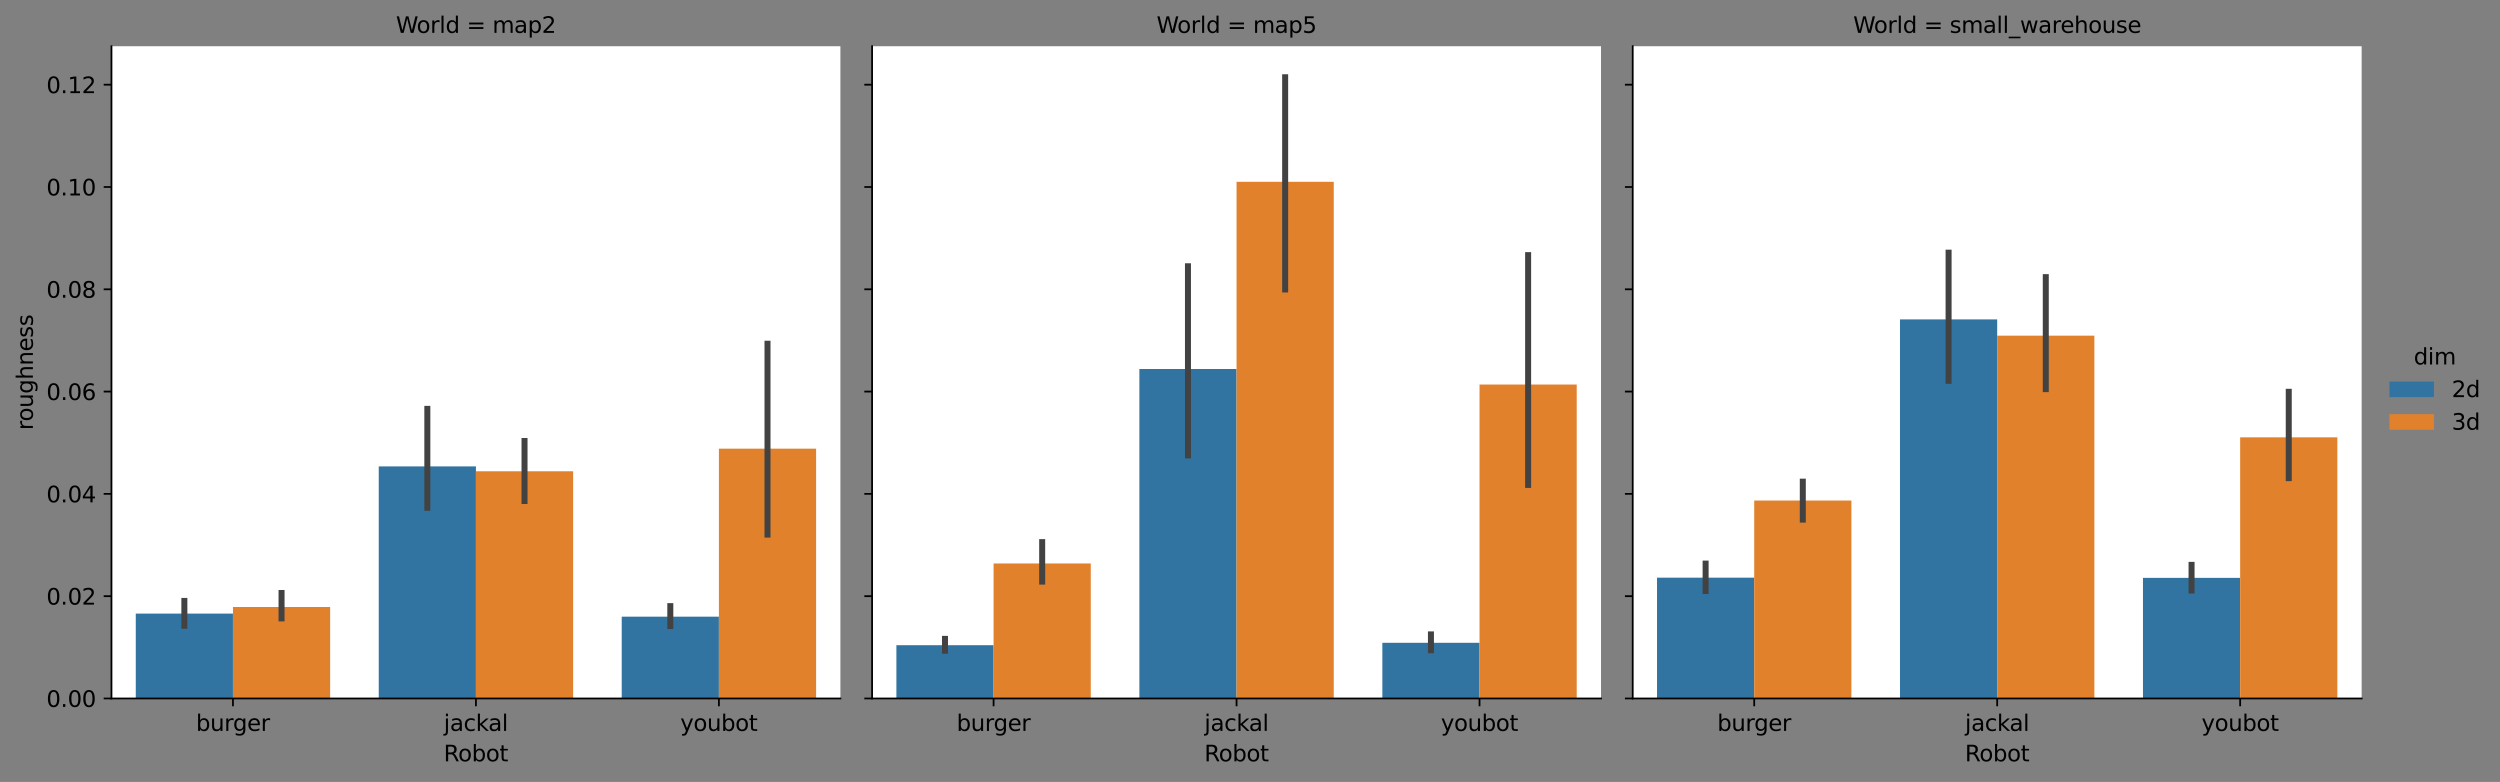 <?xml version="1.0" encoding="utf-8" standalone="no"?>
<!DOCTYPE svg PUBLIC "-//W3C//DTD SVG 1.1//EN"
  "http://www.w3.org/Graphics/SVG/1.1/DTD/svg11.dtd">
<svg xmlns:xlink="http://www.w3.org/1999/xlink" width="1124.604pt" height="351.755pt" viewBox="0 0 1124.604 351.755" xmlns="http://www.w3.org/2000/svg" version="1.1">
 <rect x="0" y="0" width="1124.604" height="351.755" fill="#808080" stroke="none"/>
 <defs>
  <style type="text/css">*{stroke-linejoin: round; stroke-linecap: butt}</style>
 </defs>
 <g id="figure_1">
  <g id="patch_1">
   <path d="M 0 351.755 
L 1124.604 351.755 
L 1124.604 0 
L 0 0 
L 0 351.755 
z
" style="fill: none"/>
  </g>
  <g id="axes_1">
   <g id="patch_2">
    <path d="M 50.144 314.198 
L 378.045 314.198 
L 378.045 20.798 
L 50.144 20.798 
z
" style="fill: #ffffff"/>
   </g>
   <g id="patch_3">
    <path d="M 61.074 314.198 
L 104.794 314.198 
L 104.794 276.037 
L 61.074 276.037 
z
" clip-path="url(#p322e234bff)" style="fill: #3274a1"/>
   </g>
   <g id="patch_4">
    <path d="M 170.374 314.198 
L 214.095 314.198 
L 214.095 209.82 
L 170.374 209.82 
z
" clip-path="url(#p322e234bff)" style="fill: #3274a1"/>
   </g>
   <g id="patch_5">
    <path d="M 279.675 314.198 
L 323.395 314.198 
L 323.395 277.389 
L 279.675 277.389 
z
" clip-path="url(#p322e234bff)" style="fill: #3274a1"/>
   </g>
   <g id="patch_6">
    <path d="M 104.794 314.198 
L 148.514 314.198 
L 148.514 273.063 
L 104.794 273.063 
z
" clip-path="url(#p322e234bff)" style="fill: #e1812c"/>
   </g>
   <g id="patch_7">
    <path d="M 214.095 314.198 
L 257.815 314.198 
L 257.815 211.993 
L 214.095 211.993 
z
" clip-path="url(#p322e234bff)" style="fill: #e1812c"/>
   </g>
   <g id="patch_8">
    <path d="M 323.395 314.198 
L 367.115 314.198 
L 367.115 201.832 
L 323.395 201.832 
z
" clip-path="url(#p322e234bff)" style="fill: #e1812c"/>
   </g>
   <g id="matplotlib.axis_1">
    <g id="xtick_1">
     <g id="line2d_1">
      <defs>
       <path id="m112fae62cb" d="M 0 0 
L 0 3.5 
" style="stroke: #000000; stroke-width: 0.8"/>
      </defs>
      <g>
       <use xlink:href="#m112fae62cb" x="104.794" y="314.198" style="stroke: #000000; stroke-width: 0.8"/>
      </g>
     </g>
     <g id="text_1">
      <!-- burger -->
      <g transform="translate(88.177 328.797)scale(0.1 -0.1)">
       <defs>
        <path id="DejaVuSans-62" d="M 3116 1747 
Q 3116 2381 2855 2742 
Q 2594 3103 2138 3103 
Q 1681 3103 1420 2742 
Q 1159 2381 1159 1747 
Q 1159 1113 1420 752 
Q 1681 391 2138 391 
Q 2594 391 2855 752 
Q 3116 1113 3116 1747 
z
M 1159 2969 
Q 1341 3281 1617 3432 
Q 1894 3584 2278 3584 
Q 2916 3584 3314 3078 
Q 3713 2572 3713 1747 
Q 3713 922 3314 415 
Q 2916 -91 2278 -91 
Q 1894 -91 1617 61 
Q 1341 213 1159 525 
L 1159 0 
L 581 0 
L 581 4863 
L 1159 4863 
L 1159 2969 
z
" transform="scale(0.016)"/>
        <path id="DejaVuSans-75" d="M 544 1381 
L 544 3500 
L 1119 3500 
L 1119 1403 
Q 1119 906 1312 657 
Q 1506 409 1894 409 
Q 2359 409 2629 706 
Q 2900 1003 2900 1516 
L 2900 3500 
L 3475 3500 
L 3475 0 
L 2900 0 
L 2900 538 
Q 2691 219 2414 64 
Q 2138 -91 1772 -91 
Q 1169 -91 856 284 
Q 544 659 544 1381 
z
M 1991 3584 
L 1991 3584 
z
" transform="scale(0.016)"/>
        <path id="DejaVuSans-72" d="M 2631 2963 
Q 2534 3019 2420 3045 
Q 2306 3072 2169 3072 
Q 1681 3072 1420 2755 
Q 1159 2438 1159 1844 
L 1159 0 
L 581 0 
L 581 3500 
L 1159 3500 
L 1159 2956 
Q 1341 3275 1631 3429 
Q 1922 3584 2338 3584 
Q 2397 3584 2469 3576 
Q 2541 3569 2628 3553 
L 2631 2963 
z
" transform="scale(0.016)"/>
        <path id="DejaVuSans-67" d="M 2906 1791 
Q 2906 2416 2648 2759 
Q 2391 3103 1925 3103 
Q 1463 3103 1205 2759 
Q 947 2416 947 1791 
Q 947 1169 1205 825 
Q 1463 481 1925 481 
Q 2391 481 2648 825 
Q 2906 1169 2906 1791 
z
M 3481 434 
Q 3481 -459 3084 -895 
Q 2688 -1331 1869 -1331 
Q 1566 -1331 1297 -1286 
Q 1028 -1241 775 -1147 
L 775 -588 
Q 1028 -725 1275 -790 
Q 1522 -856 1778 -856 
Q 2344 -856 2625 -561 
Q 2906 -266 2906 331 
L 2906 616 
Q 2728 306 2450 153 
Q 2172 0 1784 0 
Q 1141 0 747 490 
Q 353 981 353 1791 
Q 353 2603 747 3093 
Q 1141 3584 1784 3584 
Q 2172 3584 2450 3431 
Q 2728 3278 2906 2969 
L 2906 3500 
L 3481 3500 
L 3481 434 
z
" transform="scale(0.016)"/>
        <path id="DejaVuSans-65" d="M 3597 1894 
L 3597 1613 
L 953 1613 
Q 991 1019 1311 708 
Q 1631 397 2203 397 
Q 2534 397 2845 478 
Q 3156 559 3463 722 
L 3463 178 
Q 3153 47 2828 -22 
Q 2503 -91 2169 -91 
Q 1331 -91 842 396 
Q 353 884 353 1716 
Q 353 2575 817 3079 
Q 1281 3584 2069 3584 
Q 2775 3584 3186 3129 
Q 3597 2675 3597 1894 
z
M 3022 2063 
Q 3016 2534 2758 2815 
Q 2500 3097 2075 3097 
Q 1594 3097 1305 2825 
Q 1016 2553 972 2059 
L 3022 2063 
z
" transform="scale(0.016)"/>
       </defs>
       <use xlink:href="#DejaVuSans-62"/>
       <use xlink:href="#DejaVuSans-75" x="63.477"/>
       <use xlink:href="#DejaVuSans-72" x="126.855"/>
       <use xlink:href="#DejaVuSans-67" x="166.219"/>
       <use xlink:href="#DejaVuSans-65" x="229.695"/>
       <use xlink:href="#DejaVuSans-72" x="291.219"/>
      </g>
     </g>
    </g>
    <g id="xtick_2">
     <g id="line2d_2">
      <g>
       <use xlink:href="#m112fae62cb" x="214.095" y="314.198" style="stroke: #000000; stroke-width: 0.8"/>
      </g>
     </g>
     <g id="text_2">
      <!-- jackal -->
      <g transform="translate(199.631 328.797)scale(0.1 -0.1)">
       <defs>
        <path id="DejaVuSans-6a" d="M 603 3500 
L 1178 3500 
L 1178 -63 
Q 1178 -731 923 -1031 
Q 669 -1331 103 -1331 
L -116 -1331 
L -116 -844 
L 38 -844 
Q 366 -844 484 -692 
Q 603 -541 603 -63 
L 603 3500 
z
M 603 4863 
L 1178 4863 
L 1178 4134 
L 603 4134 
L 603 4863 
z
" transform="scale(0.016)"/>
        <path id="DejaVuSans-61" d="M 2194 1759 
Q 1497 1759 1228 1600 
Q 959 1441 959 1056 
Q 959 750 1161 570 
Q 1363 391 1709 391 
Q 2188 391 2477 730 
Q 2766 1069 2766 1631 
L 2766 1759 
L 2194 1759 
z
M 3341 1997 
L 3341 0 
L 2766 0 
L 2766 531 
Q 2569 213 2275 61 
Q 1981 -91 1556 -91 
Q 1019 -91 701 211 
Q 384 513 384 1019 
Q 384 1609 779 1909 
Q 1175 2209 1959 2209 
L 2766 2209 
L 2766 2266 
Q 2766 2663 2505 2880 
Q 2244 3097 1772 3097 
Q 1472 3097 1187 3025 
Q 903 2953 641 2809 
L 641 3341 
Q 956 3463 1253 3523 
Q 1550 3584 1831 3584 
Q 2591 3584 2966 3190 
Q 3341 2797 3341 1997 
z
" transform="scale(0.016)"/>
        <path id="DejaVuSans-63" d="M 3122 3366 
L 3122 2828 
Q 2878 2963 2633 3030 
Q 2388 3097 2138 3097 
Q 1578 3097 1268 2742 
Q 959 2388 959 1747 
Q 959 1106 1268 751 
Q 1578 397 2138 397 
Q 2388 397 2633 464 
Q 2878 531 3122 666 
L 3122 134 
Q 2881 22 2623 -34 
Q 2366 -91 2075 -91 
Q 1284 -91 818 406 
Q 353 903 353 1747 
Q 353 2603 823 3093 
Q 1294 3584 2113 3584 
Q 2378 3584 2631 3529 
Q 2884 3475 3122 3366 
z
" transform="scale(0.016)"/>
        <path id="DejaVuSans-6b" d="M 581 4863 
L 1159 4863 
L 1159 1991 
L 2875 3500 
L 3609 3500 
L 1753 1863 
L 3688 0 
L 2938 0 
L 1159 1709 
L 1159 0 
L 581 0 
L 581 4863 
z
" transform="scale(0.016)"/>
        <path id="DejaVuSans-6c" d="M 603 4863 
L 1178 4863 
L 1178 0 
L 603 0 
L 603 4863 
z
" transform="scale(0.016)"/>
       </defs>
       <use xlink:href="#DejaVuSans-6a"/>
       <use xlink:href="#DejaVuSans-61" x="27.783"/>
       <use xlink:href="#DejaVuSans-63" x="89.062"/>
       <use xlink:href="#DejaVuSans-6b" x="144.043"/>
       <use xlink:href="#DejaVuSans-61" x="200.203"/>
       <use xlink:href="#DejaVuSans-6c" x="261.482"/>
      </g>
     </g>
    </g>
    <g id="xtick_3">
     <g id="line2d_3">
      <g>
       <use xlink:href="#m112fae62cb" x="323.395" y="314.198" style="stroke: #000000; stroke-width: 0.8"/>
      </g>
     </g>
     <g id="text_3">
      <!-- youbot -->
      <g transform="translate(306.014 328.797)scale(0.1 -0.1)">
       <defs>
        <path id="DejaVuSans-79" d="M 2059 -325 
Q 1816 -950 1584 -1140 
Q 1353 -1331 966 -1331 
L 506 -1331 
L 506 -850 
L 844 -850 
Q 1081 -850 1212 -737 
Q 1344 -625 1503 -206 
L 1606 56 
L 191 3500 
L 800 3500 
L 1894 763 
L 2988 3500 
L 3597 3500 
L 2059 -325 
z
" transform="scale(0.016)"/>
        <path id="DejaVuSans-6f" d="M 1959 3097 
Q 1497 3097 1228 2736 
Q 959 2375 959 1747 
Q 959 1119 1226 758 
Q 1494 397 1959 397 
Q 2419 397 2687 759 
Q 2956 1122 2956 1747 
Q 2956 2369 2687 2733 
Q 2419 3097 1959 3097 
z
M 1959 3584 
Q 2709 3584 3137 3096 
Q 3566 2609 3566 1747 
Q 3566 888 3137 398 
Q 2709 -91 1959 -91 
Q 1206 -91 779 398 
Q 353 888 353 1747 
Q 353 2609 779 3096 
Q 1206 3584 1959 3584 
z
" transform="scale(0.016)"/>
        <path id="DejaVuSans-74" d="M 1172 4494 
L 1172 3500 
L 2356 3500 
L 2356 3053 
L 1172 3053 
L 1172 1153 
Q 1172 725 1289 603 
Q 1406 481 1766 481 
L 2356 481 
L 2356 0 
L 1766 0 
Q 1100 0 847 248 
Q 594 497 594 1153 
L 594 3053 
L 172 3053 
L 172 3500 
L 594 3500 
L 594 4494 
L 1172 4494 
z
" transform="scale(0.016)"/>
       </defs>
       <use xlink:href="#DejaVuSans-79"/>
       <use xlink:href="#DejaVuSans-6f" x="59.18"/>
       <use xlink:href="#DejaVuSans-75" x="120.361"/>
       <use xlink:href="#DejaVuSans-62" x="183.74"/>
       <use xlink:href="#DejaVuSans-6f" x="247.217"/>
       <use xlink:href="#DejaVuSans-74" x="308.398"/>
      </g>
     </g>
    </g>
    <g id="text_4">
     <!-- Robot -->
     <g transform="translate(199.592 342.475)scale(0.1 -0.1)">
      <defs>
       <path id="DejaVuSans-52" d="M 2841 2188 
Q 3044 2119 3236 1894 
Q 3428 1669 3622 1275 
L 4263 0 
L 3584 0 
L 2988 1197 
Q 2756 1666 2539 1819 
Q 2322 1972 1947 1972 
L 1259 1972 
L 1259 0 
L 628 0 
L 628 4666 
L 2053 4666 
Q 2853 4666 3247 4331 
Q 3641 3997 3641 3322 
Q 3641 2881 3436 2590 
Q 3231 2300 2841 2188 
z
M 1259 4147 
L 1259 2491 
L 2053 2491 
Q 2509 2491 2742 2702 
Q 2975 2913 2975 3322 
Q 2975 3731 2742 3939 
Q 2509 4147 2053 4147 
L 1259 4147 
z
" transform="scale(0.016)"/>
      </defs>
      <use xlink:href="#DejaVuSans-52"/>
      <use xlink:href="#DejaVuSans-6f" x="64.982"/>
      <use xlink:href="#DejaVuSans-62" x="126.164"/>
      <use xlink:href="#DejaVuSans-6f" x="189.641"/>
      <use xlink:href="#DejaVuSans-74" x="250.822"/>
     </g>
    </g>
   </g>
   <g id="matplotlib.axis_2">
    <g id="ytick_1">
     <g id="line2d_4">
      <defs>
       <path id="m7add3350c9" d="M 0 0 
L -3.5 0 
" style="stroke: #000000; stroke-width: 0.8"/>
      </defs>
      <g>
       <use xlink:href="#m7add3350c9" x="50.144" y="314.198" style="stroke: #000000; stroke-width: 0.8"/>
      </g>
     </g>
     <g id="text_5">
      <!-- 0.00 -->
      <g transform="translate(20.878 317.998)scale(0.1 -0.1)">
       <defs>
        <path id="DejaVuSans-30" d="M 2034 4250 
Q 1547 4250 1301 3770 
Q 1056 3291 1056 2328 
Q 1056 1369 1301 889 
Q 1547 409 2034 409 
Q 2525 409 2770 889 
Q 3016 1369 3016 2328 
Q 3016 3291 2770 3770 
Q 2525 4250 2034 4250 
z
M 2034 4750 
Q 2819 4750 3233 4129 
Q 3647 3509 3647 2328 
Q 3647 1150 3233 529 
Q 2819 -91 2034 -91 
Q 1250 -91 836 529 
Q 422 1150 422 2328 
Q 422 3509 836 4129 
Q 1250 4750 2034 4750 
z
" transform="scale(0.016)"/>
        <path id="DejaVuSans-2e" d="M 684 794 
L 1344 794 
L 1344 0 
L 684 0 
L 684 794 
z
" transform="scale(0.016)"/>
       </defs>
       <use xlink:href="#DejaVuSans-30"/>
       <use xlink:href="#DejaVuSans-2e" x="63.623"/>
       <use xlink:href="#DejaVuSans-30" x="95.41"/>
       <use xlink:href="#DejaVuSans-30" x="159.033"/>
      </g>
     </g>
    </g>
    <g id="ytick_2">
     <g id="line2d_5">
      <g>
       <use xlink:href="#m7add3350c9" x="50.144" y="268.182" style="stroke: #000000; stroke-width: 0.8"/>
      </g>
     </g>
     <g id="text_6">
      <!-- 0.02 -->
      <g transform="translate(20.878 271.982)scale(0.1 -0.1)">
       <defs>
        <path id="DejaVuSans-32" d="M 1228 531 
L 3431 531 
L 3431 0 
L 469 0 
L 469 531 
Q 828 903 1448 1529 
Q 2069 2156 2228 2338 
Q 2531 2678 2651 2914 
Q 2772 3150 2772 3378 
Q 2772 3750 2511 3984 
Q 2250 4219 1831 4219 
Q 1534 4219 1204 4116 
Q 875 4013 500 3803 
L 500 4441 
Q 881 4594 1212 4672 
Q 1544 4750 1819 4750 
Q 2544 4750 2975 4387 
Q 3406 4025 3406 3419 
Q 3406 3131 3298 2873 
Q 3191 2616 2906 2266 
Q 2828 2175 2409 1742 
Q 1991 1309 1228 531 
z
" transform="scale(0.016)"/>
       </defs>
       <use xlink:href="#DejaVuSans-30"/>
       <use xlink:href="#DejaVuSans-2e" x="63.623"/>
       <use xlink:href="#DejaVuSans-30" x="95.41"/>
       <use xlink:href="#DejaVuSans-32" x="159.033"/>
      </g>
     </g>
    </g>
    <g id="ytick_3">
     <g id="line2d_6">
      <g>
       <use xlink:href="#m7add3350c9" x="50.144" y="222.166" style="stroke: #000000; stroke-width: 0.8"/>
      </g>
     </g>
     <g id="text_7">
      <!-- 0.04 -->
      <g transform="translate(20.878 225.966)scale(0.1 -0.1)">
       <defs>
        <path id="DejaVuSans-34" d="M 2419 4116 
L 825 1625 
L 2419 1625 
L 2419 4116 
z
M 2253 4666 
L 3047 4666 
L 3047 1625 
L 3713 1625 
L 3713 1100 
L 3047 1100 
L 3047 0 
L 2419 0 
L 2419 1100 
L 313 1100 
L 313 1709 
L 2253 4666 
z
" transform="scale(0.016)"/>
       </defs>
       <use xlink:href="#DejaVuSans-30"/>
       <use xlink:href="#DejaVuSans-2e" x="63.623"/>
       <use xlink:href="#DejaVuSans-30" x="95.41"/>
       <use xlink:href="#DejaVuSans-34" x="159.033"/>
      </g>
     </g>
    </g>
    <g id="ytick_4">
     <g id="line2d_7">
      <g>
       <use xlink:href="#m7add3350c9" x="50.144" y="176.15" style="stroke: #000000; stroke-width: 0.8"/>
      </g>
     </g>
     <g id="text_8">
      <!-- 0.06 -->
      <g transform="translate(20.878 179.95)scale(0.1 -0.1)">
       <defs>
        <path id="DejaVuSans-36" d="M 2113 2584 
Q 1688 2584 1439 2293 
Q 1191 2003 1191 1497 
Q 1191 994 1439 701 
Q 1688 409 2113 409 
Q 2538 409 2786 701 
Q 3034 994 3034 1497 
Q 3034 2003 2786 2293 
Q 2538 2584 2113 2584 
z
M 3366 4563 
L 3366 3988 
Q 3128 4100 2886 4159 
Q 2644 4219 2406 4219 
Q 1781 4219 1451 3797 
Q 1122 3375 1075 2522 
Q 1259 2794 1537 2939 
Q 1816 3084 2150 3084 
Q 2853 3084 3261 2657 
Q 3669 2231 3669 1497 
Q 3669 778 3244 343 
Q 2819 -91 2113 -91 
Q 1303 -91 875 529 
Q 447 1150 447 2328 
Q 447 3434 972 4092 
Q 1497 4750 2381 4750 
Q 2619 4750 2861 4703 
Q 3103 4656 3366 4563 
z
" transform="scale(0.016)"/>
       </defs>
       <use xlink:href="#DejaVuSans-30"/>
       <use xlink:href="#DejaVuSans-2e" x="63.623"/>
       <use xlink:href="#DejaVuSans-30" x="95.41"/>
       <use xlink:href="#DejaVuSans-36" x="159.033"/>
      </g>
     </g>
    </g>
    <g id="ytick_5">
     <g id="line2d_8">
      <g>
       <use xlink:href="#m7add3350c9" x="50.144" y="130.134" style="stroke: #000000; stroke-width: 0.8"/>
      </g>
     </g>
     <g id="text_9">
      <!-- 0.08 -->
      <g transform="translate(20.878 133.934)scale(0.1 -0.1)">
       <defs>
        <path id="DejaVuSans-38" d="M 2034 2216 
Q 1584 2216 1326 1975 
Q 1069 1734 1069 1313 
Q 1069 891 1326 650 
Q 1584 409 2034 409 
Q 2484 409 2743 651 
Q 3003 894 3003 1313 
Q 3003 1734 2745 1975 
Q 2488 2216 2034 2216 
z
M 1403 2484 
Q 997 2584 770 2862 
Q 544 3141 544 3541 
Q 544 4100 942 4425 
Q 1341 4750 2034 4750 
Q 2731 4750 3128 4425 
Q 3525 4100 3525 3541 
Q 3525 3141 3298 2862 
Q 3072 2584 2669 2484 
Q 3125 2378 3379 2068 
Q 3634 1759 3634 1313 
Q 3634 634 3220 271 
Q 2806 -91 2034 -91 
Q 1263 -91 848 271 
Q 434 634 434 1313 
Q 434 1759 690 2068 
Q 947 2378 1403 2484 
z
M 1172 3481 
Q 1172 3119 1398 2916 
Q 1625 2713 2034 2713 
Q 2441 2713 2670 2916 
Q 2900 3119 2900 3481 
Q 2900 3844 2670 4047 
Q 2441 4250 2034 4250 
Q 1625 4250 1398 4047 
Q 1172 3844 1172 3481 
z
" transform="scale(0.016)"/>
       </defs>
       <use xlink:href="#DejaVuSans-30"/>
       <use xlink:href="#DejaVuSans-2e" x="63.623"/>
       <use xlink:href="#DejaVuSans-30" x="95.41"/>
       <use xlink:href="#DejaVuSans-38" x="159.033"/>
      </g>
     </g>
    </g>
    <g id="ytick_6">
     <g id="line2d_9">
      <g>
       <use xlink:href="#m7add3350c9" x="50.144" y="84.118" style="stroke: #000000; stroke-width: 0.8"/>
      </g>
     </g>
     <g id="text_10">
      <!-- 0.10 -->
      <g transform="translate(20.878 87.918)scale(0.1 -0.1)">
       <defs>
        <path id="DejaVuSans-31" d="M 794 531 
L 1825 531 
L 1825 4091 
L 703 3866 
L 703 4441 
L 1819 4666 
L 2450 4666 
L 2450 531 
L 3481 531 
L 3481 0 
L 794 0 
L 794 531 
z
" transform="scale(0.016)"/>
       </defs>
       <use xlink:href="#DejaVuSans-30"/>
       <use xlink:href="#DejaVuSans-2e" x="63.623"/>
       <use xlink:href="#DejaVuSans-31" x="95.41"/>
       <use xlink:href="#DejaVuSans-30" x="159.033"/>
      </g>
     </g>
    </g>
    <g id="ytick_7">
     <g id="line2d_10">
      <g>
       <use xlink:href="#m7add3350c9" x="50.144" y="38.102" style="stroke: #000000; stroke-width: 0.8"/>
      </g>
     </g>
     <g id="text_11">
      <!-- 0.12 -->
      <g transform="translate(20.878 41.902)scale(0.1 -0.1)">
       <use xlink:href="#DejaVuSans-30"/>
       <use xlink:href="#DejaVuSans-2e" x="63.623"/>
       <use xlink:href="#DejaVuSans-31" x="95.41"/>
       <use xlink:href="#DejaVuSans-32" x="159.033"/>
      </g>
     </g>
    </g>
    <g id="text_12">
     <!-- roughness -->
     <g transform="translate(14.798 193.467)rotate(-90)scale(0.1 -0.1)">
      <defs>
       <path id="DejaVuSans-68" d="M 3513 2113 
L 3513 0 
L 2938 0 
L 2938 2094 
Q 2938 2591 2744 2837 
Q 2550 3084 2163 3084 
Q 1697 3084 1428 2787 
Q 1159 2491 1159 1978 
L 1159 0 
L 581 0 
L 581 4863 
L 1159 4863 
L 1159 2956 
Q 1366 3272 1645 3428 
Q 1925 3584 2291 3584 
Q 2894 3584 3203 3211 
Q 3513 2838 3513 2113 
z
" transform="scale(0.016)"/>
       <path id="DejaVuSans-6e" d="M 3513 2113 
L 3513 0 
L 2938 0 
L 2938 2094 
Q 2938 2591 2744 2837 
Q 2550 3084 2163 3084 
Q 1697 3084 1428 2787 
Q 1159 2491 1159 1978 
L 1159 0 
L 581 0 
L 581 3500 
L 1159 3500 
L 1159 2956 
Q 1366 3272 1645 3428 
Q 1925 3584 2291 3584 
Q 2894 3584 3203 3211 
Q 3513 2838 3513 2113 
z
" transform="scale(0.016)"/>
       <path id="DejaVuSans-73" d="M 2834 3397 
L 2834 2853 
Q 2591 2978 2328 3040 
Q 2066 3103 1784 3103 
Q 1356 3103 1142 2972 
Q 928 2841 928 2578 
Q 928 2378 1081 2264 
Q 1234 2150 1697 2047 
L 1894 2003 
Q 2506 1872 2764 1633 
Q 3022 1394 3022 966 
Q 3022 478 2636 193 
Q 2250 -91 1575 -91 
Q 1294 -91 989 -36 
Q 684 19 347 128 
L 347 722 
Q 666 556 975 473 
Q 1284 391 1588 391 
Q 1994 391 2212 530 
Q 2431 669 2431 922 
Q 2431 1156 2273 1281 
Q 2116 1406 1581 1522 
L 1381 1569 
Q 847 1681 609 1914 
Q 372 2147 372 2553 
Q 372 3047 722 3315 
Q 1072 3584 1716 3584 
Q 2034 3584 2315 3537 
Q 2597 3491 2834 3397 
z
" transform="scale(0.016)"/>
      </defs>
      <use xlink:href="#DejaVuSans-72"/>
      <use xlink:href="#DejaVuSans-6f" x="38.863"/>
      <use xlink:href="#DejaVuSans-75" x="100.045"/>
      <use xlink:href="#DejaVuSans-67" x="163.424"/>
      <use xlink:href="#DejaVuSans-68" x="226.9"/>
      <use xlink:href="#DejaVuSans-6e" x="290.279"/>
      <use xlink:href="#DejaVuSans-65" x="353.658"/>
      <use xlink:href="#DejaVuSans-73" x="415.182"/>
      <use xlink:href="#DejaVuSans-73" x="467.281"/>
     </g>
    </g>
   </g>
   <g id="line2d_11">
    <path d="M 82.934 281.503 
L 82.934 270.33 
" clip-path="url(#p322e234bff)" style="fill: none; stroke: #424242; stroke-width: 2.7; stroke-linecap: square"/>
   </g>
   <g id="line2d_12">
    <path d="M 192.235 228.423 
L 192.235 183.911 
" clip-path="url(#p322e234bff)" style="fill: none; stroke: #424242; stroke-width: 2.7; stroke-linecap: square"/>
   </g>
   <g id="line2d_13">
    <path d="M 301.535 281.598 
L 301.535 272.663 
" clip-path="url(#p322e234bff)" style="fill: none; stroke: #424242; stroke-width: 2.7; stroke-linecap: square"/>
   </g>
   <g id="line2d_14">
    <path d="M 126.654 278.176 
L 126.654 266.75 
" clip-path="url(#p322e234bff)" style="fill: none; stroke: #424242; stroke-width: 2.7; stroke-linecap: square"/>
   </g>
   <g id="line2d_15">
    <path d="M 235.955 225.359 
L 235.955 198.377 
" clip-path="url(#p322e234bff)" style="fill: none; stroke: #424242; stroke-width: 2.7; stroke-linecap: square"/>
   </g>
   <g id="line2d_16">
    <path d="M 345.255 240.499 
L 345.255 154.64 
" clip-path="url(#p322e234bff)" style="fill: none; stroke: #424242; stroke-width: 2.7; stroke-linecap: square"/>
   </g>
   <g id="patch_9">
    <path d="M 50.144 314.198 
L 50.144 20.798 
" style="fill: none; stroke: #000000; stroke-width: 0.8; stroke-linejoin: miter; stroke-linecap: square"/>
   </g>
   <g id="patch_10">
    <path d="M 50.144 314.198 
L 378.045 314.198 
" style="fill: none; stroke: #000000; stroke-width: 0.8; stroke-linejoin: miter; stroke-linecap: square"/>
   </g>
   <g id="text_13">
    <!-- World = map2 -->
    <g transform="translate(178.109 14.798)scale(0.1 -0.1)">
     <defs>
      <path id="DejaVuSans-57" d="M 213 4666 
L 850 4666 
L 1831 722 
L 2809 4666 
L 3519 4666 
L 4500 722 
L 5478 4666 
L 6119 4666 
L 4947 0 
L 4153 0 
L 3169 4050 
L 2175 0 
L 1381 0 
L 213 4666 
z
" transform="scale(0.016)"/>
      <path id="DejaVuSans-64" d="M 2906 2969 
L 2906 4863 
L 3481 4863 
L 3481 0 
L 2906 0 
L 2906 525 
Q 2725 213 2448 61 
Q 2172 -91 1784 -91 
Q 1150 -91 751 415 
Q 353 922 353 1747 
Q 353 2572 751 3078 
Q 1150 3584 1784 3584 
Q 2172 3584 2448 3432 
Q 2725 3281 2906 2969 
z
M 947 1747 
Q 947 1113 1208 752 
Q 1469 391 1925 391 
Q 2381 391 2643 752 
Q 2906 1113 2906 1747 
Q 2906 2381 2643 2742 
Q 2381 3103 1925 3103 
Q 1469 3103 1208 2742 
Q 947 2381 947 1747 
z
" transform="scale(0.016)"/>
      <path id="DejaVuSans-20" transform="scale(0.016)"/>
      <path id="DejaVuSans-3d" d="M 678 2906 
L 4684 2906 
L 4684 2381 
L 678 2381 
L 678 2906 
z
M 678 1631 
L 4684 1631 
L 4684 1100 
L 678 1100 
L 678 1631 
z
" transform="scale(0.016)"/>
      <path id="DejaVuSans-6d" d="M 3328 2828 
Q 3544 3216 3844 3400 
Q 4144 3584 4550 3584 
Q 5097 3584 5394 3201 
Q 5691 2819 5691 2113 
L 5691 0 
L 5113 0 
L 5113 2094 
Q 5113 2597 4934 2840 
Q 4756 3084 4391 3084 
Q 3944 3084 3684 2787 
Q 3425 2491 3425 1978 
L 3425 0 
L 2847 0 
L 2847 2094 
Q 2847 2600 2669 2842 
Q 2491 3084 2119 3084 
Q 1678 3084 1418 2786 
Q 1159 2488 1159 1978 
L 1159 0 
L 581 0 
L 581 3500 
L 1159 3500 
L 1159 2956 
Q 1356 3278 1631 3431 
Q 1906 3584 2284 3584 
Q 2666 3584 2933 3390 
Q 3200 3197 3328 2828 
z
" transform="scale(0.016)"/>
      <path id="DejaVuSans-70" d="M 1159 525 
L 1159 -1331 
L 581 -1331 
L 581 3500 
L 1159 3500 
L 1159 2969 
Q 1341 3281 1617 3432 
Q 1894 3584 2278 3584 
Q 2916 3584 3314 3078 
Q 3713 2572 3713 1747 
Q 3713 922 3314 415 
Q 2916 -91 2278 -91 
Q 1894 -91 1617 61 
Q 1341 213 1159 525 
z
M 3116 1747 
Q 3116 2381 2855 2742 
Q 2594 3103 2138 3103 
Q 1681 3103 1420 2742 
Q 1159 2381 1159 1747 
Q 1159 1113 1420 752 
Q 1681 391 2138 391 
Q 2594 391 2855 752 
Q 3116 1113 3116 1747 
z
" transform="scale(0.016)"/>
     </defs>
     <use xlink:href="#DejaVuSans-57"/>
     <use xlink:href="#DejaVuSans-6f" x="93.002"/>
     <use xlink:href="#DejaVuSans-72" x="154.184"/>
     <use xlink:href="#DejaVuSans-6c" x="195.297"/>
     <use xlink:href="#DejaVuSans-64" x="223.08"/>
     <use xlink:href="#DejaVuSans-20" x="286.557"/>
     <use xlink:href="#DejaVuSans-3d" x="318.344"/>
     <use xlink:href="#DejaVuSans-20" x="402.133"/>
     <use xlink:href="#DejaVuSans-6d" x="433.92"/>
     <use xlink:href="#DejaVuSans-61" x="531.332"/>
     <use xlink:href="#DejaVuSans-70" x="592.611"/>
     <use xlink:href="#DejaVuSans-32" x="656.088"/>
    </g>
   </g>
  </g>
  <g id="axes_2">
   <g id="patch_11">
    <path d="M 392.304 314.198 
L 720.206 314.198 
L 720.206 20.798 
L 392.304 20.798 
z
" style="fill: #ffffff"/>
   </g>
   <g id="patch_12">
    <path d="M 403.234 314.198 
L 446.955 314.198 
L 446.955 290.235 
L 403.234 290.235 
z
" clip-path="url(#pe7d25cbf7f)" style="fill: #3274a1"/>
   </g>
   <g id="patch_13">
    <path d="M 512.535 314.198 
L 556.255 314.198 
L 556.255 165.977 
L 512.535 165.977 
z
" clip-path="url(#pe7d25cbf7f)" style="fill: #3274a1"/>
   </g>
   <g id="patch_14">
    <path d="M 621.835 314.198 
L 665.556 314.198 
L 665.556 289.167 
L 621.835 289.167 
z
" clip-path="url(#pe7d25cbf7f)" style="fill: #3274a1"/>
   </g>
   <g id="patch_15">
    <path d="M 446.955 314.198 
L 490.675 314.198 
L 490.675 253.479 
L 446.955 253.479 
z
" clip-path="url(#pe7d25cbf7f)" style="fill: #e1812c"/>
   </g>
   <g id="patch_16">
    <path d="M 556.255 314.198 
L 599.975 314.198 
L 599.975 81.789 
L 556.255 81.789 
z
" clip-path="url(#pe7d25cbf7f)" style="fill: #e1812c"/>
   </g>
   <g id="patch_17">
    <path d="M 665.556 314.198 
L 709.276 314.198 
L 709.276 172.985 
L 665.556 172.985 
z
" clip-path="url(#pe7d25cbf7f)" style="fill: #e1812c"/>
   </g>
   <g id="matplotlib.axis_3">
    <g id="xtick_4">
     <g id="line2d_17">
      <g>
       <use xlink:href="#m112fae62cb" x="446.955" y="314.198" style="stroke: #000000; stroke-width: 0.8"/>
      </g>
     </g>
     <g id="text_14">
      <!-- burger -->
      <g transform="translate(430.337 328.797)scale(0.1 -0.1)">
       <use xlink:href="#DejaVuSans-62"/>
       <use xlink:href="#DejaVuSans-75" x="63.477"/>
       <use xlink:href="#DejaVuSans-72" x="126.855"/>
       <use xlink:href="#DejaVuSans-67" x="166.219"/>
       <use xlink:href="#DejaVuSans-65" x="229.695"/>
       <use xlink:href="#DejaVuSans-72" x="291.219"/>
      </g>
     </g>
    </g>
    <g id="xtick_5">
     <g id="line2d_18">
      <g>
       <use xlink:href="#m112fae62cb" x="556.255" y="314.198" style="stroke: #000000; stroke-width: 0.8"/>
      </g>
     </g>
     <g id="text_15">
      <!-- jackal -->
      <g transform="translate(541.792 328.797)scale(0.1 -0.1)">
       <use xlink:href="#DejaVuSans-6a"/>
       <use xlink:href="#DejaVuSans-61" x="27.783"/>
       <use xlink:href="#DejaVuSans-63" x="89.062"/>
       <use xlink:href="#DejaVuSans-6b" x="144.043"/>
       <use xlink:href="#DejaVuSans-61" x="200.203"/>
       <use xlink:href="#DejaVuSans-6c" x="261.482"/>
      </g>
     </g>
    </g>
    <g id="xtick_6">
     <g id="line2d_19">
      <g>
       <use xlink:href="#m112fae62cb" x="665.556" y="314.198" style="stroke: #000000; stroke-width: 0.8"/>
      </g>
     </g>
     <g id="text_16">
      <!-- youbot -->
      <g transform="translate(648.174 328.797)scale(0.1 -0.1)">
       <use xlink:href="#DejaVuSans-79"/>
       <use xlink:href="#DejaVuSans-6f" x="59.18"/>
       <use xlink:href="#DejaVuSans-75" x="120.361"/>
       <use xlink:href="#DejaVuSans-62" x="183.74"/>
       <use xlink:href="#DejaVuSans-6f" x="247.217"/>
       <use xlink:href="#DejaVuSans-74" x="308.398"/>
      </g>
     </g>
    </g>
    <g id="text_17">
     <!-- Robot -->
     <g transform="translate(541.753 342.475)scale(0.1 -0.1)">
      <use xlink:href="#DejaVuSans-52"/>
      <use xlink:href="#DejaVuSans-6f" x="64.982"/>
      <use xlink:href="#DejaVuSans-62" x="126.164"/>
      <use xlink:href="#DejaVuSans-6f" x="189.641"/>
      <use xlink:href="#DejaVuSans-74" x="250.822"/>
     </g>
    </g>
   </g>
   <g id="matplotlib.axis_4">
    <g id="ytick_8">
     <g id="line2d_20">
      <g>
       <use xlink:href="#m7add3350c9" x="392.304" y="314.198" style="stroke: #000000; stroke-width: 0.8"/>
      </g>
     </g>
    </g>
    <g id="ytick_9">
     <g id="line2d_21">
      <g>
       <use xlink:href="#m7add3350c9" x="392.304" y="268.182" style="stroke: #000000; stroke-width: 0.8"/>
      </g>
     </g>
    </g>
    <g id="ytick_10">
     <g id="line2d_22">
      <g>
       <use xlink:href="#m7add3350c9" x="392.304" y="222.166" style="stroke: #000000; stroke-width: 0.8"/>
      </g>
     </g>
    </g>
    <g id="ytick_11">
     <g id="line2d_23">
      <g>
       <use xlink:href="#m7add3350c9" x="392.304" y="176.15" style="stroke: #000000; stroke-width: 0.8"/>
      </g>
     </g>
    </g>
    <g id="ytick_12">
     <g id="line2d_24">
      <g>
       <use xlink:href="#m7add3350c9" x="392.304" y="130.134" style="stroke: #000000; stroke-width: 0.8"/>
      </g>
     </g>
    </g>
    <g id="ytick_13">
     <g id="line2d_25">
      <g>
       <use xlink:href="#m7add3350c9" x="392.304" y="84.118" style="stroke: #000000; stroke-width: 0.8"/>
      </g>
     </g>
    </g>
    <g id="ytick_14">
     <g id="line2d_26">
      <g>
       <use xlink:href="#m7add3350c9" x="392.304" y="38.102" style="stroke: #000000; stroke-width: 0.8"/>
      </g>
     </g>
    </g>
   </g>
   <g id="line2d_27">
    <path d="M 425.094 292.73 
L 425.094 287.381 
" clip-path="url(#pe7d25cbf7f)" style="fill: none; stroke: #424242; stroke-width: 2.7; stroke-linecap: square"/>
   </g>
   <g id="line2d_28">
    <path d="M 534.395 204.856 
L 534.395 119.765 
" clip-path="url(#pe7d25cbf7f)" style="fill: none; stroke: #424242; stroke-width: 2.7; stroke-linecap: square"/>
   </g>
   <g id="line2d_29">
    <path d="M 643.696 292.503 
L 643.696 285.386 
" clip-path="url(#pe7d25cbf7f)" style="fill: none; stroke: #424242; stroke-width: 2.7; stroke-linecap: square"/>
   </g>
   <g id="line2d_30">
    <path d="M 468.815 261.624 
L 468.815 243.886 
" clip-path="url(#pe7d25cbf7f)" style="fill: none; stroke: #424242; stroke-width: 2.7; stroke-linecap: square"/>
   </g>
   <g id="line2d_31">
    <path d="M 578.115 130.225 
L 578.115 34.77 
" clip-path="url(#pe7d25cbf7f)" style="fill: none; stroke: #424242; stroke-width: 2.7; stroke-linecap: square"/>
   </g>
   <g id="line2d_32">
    <path d="M 687.416 218.156 
L 687.416 114.756 
" clip-path="url(#pe7d25cbf7f)" style="fill: none; stroke: #424242; stroke-width: 2.7; stroke-linecap: square"/>
   </g>
   <g id="patch_18">
    <path d="M 392.304 314.198 
L 392.304 20.798 
" style="fill: none; stroke: #000000; stroke-width: 0.8; stroke-linejoin: miter; stroke-linecap: square"/>
   </g>
   <g id="patch_19">
    <path d="M 392.304 314.198 
L 720.206 314.198 
" style="fill: none; stroke: #000000; stroke-width: 0.8; stroke-linejoin: miter; stroke-linecap: square"/>
   </g>
   <g id="text_18">
    <!-- World = map5 -->
    <g transform="translate(520.269 14.798)scale(0.1 -0.1)">
     <defs>
      <path id="DejaVuSans-35" d="M 691 4666 
L 3169 4666 
L 3169 4134 
L 1269 4134 
L 1269 2991 
Q 1406 3038 1543 3061 
Q 1681 3084 1819 3084 
Q 2600 3084 3056 2656 
Q 3513 2228 3513 1497 
Q 3513 744 3044 326 
Q 2575 -91 1722 -91 
Q 1428 -91 1123 -41 
Q 819 9 494 109 
L 494 744 
Q 775 591 1075 516 
Q 1375 441 1709 441 
Q 2250 441 2565 725 
Q 2881 1009 2881 1497 
Q 2881 1984 2565 2268 
Q 2250 2553 1709 2553 
Q 1456 2553 1204 2497 
Q 953 2441 691 2322 
L 691 4666 
z
" transform="scale(0.016)"/>
     </defs>
     <use xlink:href="#DejaVuSans-57"/>
     <use xlink:href="#DejaVuSans-6f" x="93.002"/>
     <use xlink:href="#DejaVuSans-72" x="154.184"/>
     <use xlink:href="#DejaVuSans-6c" x="195.297"/>
     <use xlink:href="#DejaVuSans-64" x="223.08"/>
     <use xlink:href="#DejaVuSans-20" x="286.557"/>
     <use xlink:href="#DejaVuSans-3d" x="318.344"/>
     <use xlink:href="#DejaVuSans-20" x="402.133"/>
     <use xlink:href="#DejaVuSans-6d" x="433.92"/>
     <use xlink:href="#DejaVuSans-61" x="531.332"/>
     <use xlink:href="#DejaVuSans-70" x="592.611"/>
     <use xlink:href="#DejaVuSans-35" x="656.088"/>
    </g>
   </g>
  </g>
  <g id="axes_3">
   <g id="patch_20">
    <path d="M 734.465 314.198 
L 1062.366 314.198 
L 1062.366 20.798 
L 734.465 20.798 
z
" style="fill: #ffffff"/>
   </g>
   <g id="patch_21">
    <path d="M 745.395 314.198 
L 789.115 314.198 
L 789.115 259.859 
L 745.395 259.859 
z
" clip-path="url(#pf6b456aab3)" style="fill: #3274a1"/>
   </g>
   <g id="patch_22">
    <path d="M 854.695 314.198 
L 898.416 314.198 
L 898.416 143.676 
L 854.695 143.676 
z
" clip-path="url(#pf6b456aab3)" style="fill: #3274a1"/>
   </g>
   <g id="patch_23">
    <path d="M 963.996 314.198 
L 1007.716 314.198 
L 1007.716 259.953 
L 963.996 259.953 
z
" clip-path="url(#pf6b456aab3)" style="fill: #3274a1"/>
   </g>
   <g id="patch_24">
    <path d="M 789.115 314.198 
L 832.835 314.198 
L 832.835 225.171 
L 789.115 225.171 
z
" clip-path="url(#pf6b456aab3)" style="fill: #e1812c"/>
   </g>
   <g id="patch_25">
    <path d="M 898.416 314.198 
L 942.136 314.198 
L 942.136 150.991 
L 898.416 150.991 
z
" clip-path="url(#pf6b456aab3)" style="fill: #e1812c"/>
   </g>
   <g id="patch_26">
    <path d="M 1007.716 314.198 
L 1051.436 314.198 
L 1051.436 196.734 
L 1007.716 196.734 
z
" clip-path="url(#pf6b456aab3)" style="fill: #e1812c"/>
   </g>
   <g id="matplotlib.axis_5">
    <g id="xtick_7">
     <g id="line2d_33">
      <g>
       <use xlink:href="#m112fae62cb" x="789.115" y="314.198" style="stroke: #000000; stroke-width: 0.8"/>
      </g>
     </g>
     <g id="text_19">
      <!-- burger -->
      <g transform="translate(772.498 328.797)scale(0.1 -0.1)">
       <use xlink:href="#DejaVuSans-62"/>
       <use xlink:href="#DejaVuSans-75" x="63.477"/>
       <use xlink:href="#DejaVuSans-72" x="126.855"/>
       <use xlink:href="#DejaVuSans-67" x="166.219"/>
       <use xlink:href="#DejaVuSans-65" x="229.695"/>
       <use xlink:href="#DejaVuSans-72" x="291.219"/>
      </g>
     </g>
    </g>
    <g id="xtick_8">
     <g id="line2d_34">
      <g>
       <use xlink:href="#m112fae62cb" x="898.416" y="314.198" style="stroke: #000000; stroke-width: 0.8"/>
      </g>
     </g>
     <g id="text_20">
      <!-- jackal -->
      <g transform="translate(883.952 328.797)scale(0.1 -0.1)">
       <use xlink:href="#DejaVuSans-6a"/>
       <use xlink:href="#DejaVuSans-61" x="27.783"/>
       <use xlink:href="#DejaVuSans-63" x="89.062"/>
       <use xlink:href="#DejaVuSans-6b" x="144.043"/>
       <use xlink:href="#DejaVuSans-61" x="200.203"/>
       <use xlink:href="#DejaVuSans-6c" x="261.482"/>
      </g>
     </g>
    </g>
    <g id="xtick_9">
     <g id="line2d_35">
      <g>
       <use xlink:href="#m112fae62cb" x="1007.716" y="314.198" style="stroke: #000000; stroke-width: 0.8"/>
      </g>
     </g>
     <g id="text_21">
      <!-- youbot -->
      <g transform="translate(990.335 328.797)scale(0.1 -0.1)">
       <use xlink:href="#DejaVuSans-79"/>
       <use xlink:href="#DejaVuSans-6f" x="59.18"/>
       <use xlink:href="#DejaVuSans-75" x="120.361"/>
       <use xlink:href="#DejaVuSans-62" x="183.74"/>
       <use xlink:href="#DejaVuSans-6f" x="247.217"/>
       <use xlink:href="#DejaVuSans-74" x="308.398"/>
      </g>
     </g>
    </g>
    <g id="text_22">
     <!-- Robot -->
     <g transform="translate(883.913 342.475)scale(0.1 -0.1)">
      <use xlink:href="#DejaVuSans-52"/>
      <use xlink:href="#DejaVuSans-6f" x="64.982"/>
      <use xlink:href="#DejaVuSans-62" x="126.164"/>
      <use xlink:href="#DejaVuSans-6f" x="189.641"/>
      <use xlink:href="#DejaVuSans-74" x="250.822"/>
     </g>
    </g>
   </g>
   <g id="matplotlib.axis_6">
    <g id="ytick_15">
     <g id="line2d_36">
      <g>
       <use xlink:href="#m7add3350c9" x="734.465" y="314.198" style="stroke: #000000; stroke-width: 0.8"/>
      </g>
     </g>
    </g>
    <g id="ytick_16">
     <g id="line2d_37">
      <g>
       <use xlink:href="#m7add3350c9" x="734.465" y="268.182" style="stroke: #000000; stroke-width: 0.8"/>
      </g>
     </g>
    </g>
    <g id="ytick_17">
     <g id="line2d_38">
      <g>
       <use xlink:href="#m7add3350c9" x="734.465" y="222.166" style="stroke: #000000; stroke-width: 0.8"/>
      </g>
     </g>
    </g>
    <g id="ytick_18">
     <g id="line2d_39">
      <g>
       <use xlink:href="#m7add3350c9" x="734.465" y="176.15" style="stroke: #000000; stroke-width: 0.8"/>
      </g>
     </g>
    </g>
    <g id="ytick_19">
     <g id="line2d_40">
      <g>
       <use xlink:href="#m7add3350c9" x="734.465" y="130.134" style="stroke: #000000; stroke-width: 0.8"/>
      </g>
     </g>
    </g>
    <g id="ytick_20">
     <g id="line2d_41">
      <g>
       <use xlink:href="#m7add3350c9" x="734.465" y="84.118" style="stroke: #000000; stroke-width: 0.8"/>
      </g>
     </g>
    </g>
    <g id="ytick_21">
     <g id="line2d_42">
      <g>
       <use xlink:href="#m7add3350c9" x="734.465" y="38.102" style="stroke: #000000; stroke-width: 0.8"/>
      </g>
     </g>
    </g>
   </g>
   <g id="line2d_43">
    <path d="M 767.255 265.867 
L 767.255 253.535 
" clip-path="url(#pf6b456aab3)" style="fill: none; stroke: #424242; stroke-width: 2.7; stroke-linecap: square"/>
   </g>
   <g id="line2d_44">
    <path d="M 876.556 171.292 
L 876.556 113.646 
" clip-path="url(#pf6b456aab3)" style="fill: none; stroke: #424242; stroke-width: 2.7; stroke-linecap: square"/>
   </g>
   <g id="line2d_45">
    <path d="M 985.856 265.644 
L 985.856 254.103 
" clip-path="url(#pf6b456aab3)" style="fill: none; stroke: #424242; stroke-width: 2.7; stroke-linecap: square"/>
   </g>
   <g id="line2d_46">
    <path d="M 810.975 233.749 
L 810.975 216.668 
" clip-path="url(#pf6b456aab3)" style="fill: none; stroke: #424242; stroke-width: 2.7; stroke-linecap: square"/>
   </g>
   <g id="line2d_47">
    <path d="M 920.276 175.062 
L 920.276 124.662 
" clip-path="url(#pf6b456aab3)" style="fill: none; stroke: #424242; stroke-width: 2.7; stroke-linecap: square"/>
   </g>
   <g id="line2d_48">
    <path d="M 1029.576 215.083 
L 1029.576 176.245 
" clip-path="url(#pf6b456aab3)" style="fill: none; stroke: #424242; stroke-width: 2.7; stroke-linecap: square"/>
   </g>
   <g id="patch_27">
    <path d="M 734.465 314.198 
L 734.465 20.798 
" style="fill: none; stroke: #000000; stroke-width: 0.8; stroke-linejoin: miter; stroke-linecap: square"/>
   </g>
   <g id="patch_28">
    <path d="M 734.465 314.198 
L 1062.366 314.198 
" style="fill: none; stroke: #000000; stroke-width: 0.8; stroke-linejoin: miter; stroke-linecap: square"/>
   </g>
   <g id="text_23">
    <!-- World = small_warehouse -->
    <g transform="translate(833.652 14.798)scale(0.1 -0.1)">
     <defs>
      <path id="DejaVuSans-5f" d="M 3263 -1063 
L 3263 -1509 
L -63 -1509 
L -63 -1063 
L 3263 -1063 
z
" transform="scale(0.016)"/>
      <path id="DejaVuSans-77" d="M 269 3500 
L 844 3500 
L 1563 769 
L 2278 3500 
L 2956 3500 
L 3675 769 
L 4391 3500 
L 4966 3500 
L 4050 0 
L 3372 0 
L 2619 2869 
L 1863 0 
L 1184 0 
L 269 3500 
z
" transform="scale(0.016)"/>
     </defs>
     <use xlink:href="#DejaVuSans-57"/>
     <use xlink:href="#DejaVuSans-6f" x="93.002"/>
     <use xlink:href="#DejaVuSans-72" x="154.184"/>
     <use xlink:href="#DejaVuSans-6c" x="195.297"/>
     <use xlink:href="#DejaVuSans-64" x="223.08"/>
     <use xlink:href="#DejaVuSans-20" x="286.557"/>
     <use xlink:href="#DejaVuSans-3d" x="318.344"/>
     <use xlink:href="#DejaVuSans-20" x="402.133"/>
     <use xlink:href="#DejaVuSans-73" x="433.92"/>
     <use xlink:href="#DejaVuSans-6d" x="486.02"/>
     <use xlink:href="#DejaVuSans-61" x="583.432"/>
     <use xlink:href="#DejaVuSans-6c" x="644.711"/>
     <use xlink:href="#DejaVuSans-6c" x="672.494"/>
     <use xlink:href="#DejaVuSans-5f" x="700.277"/>
     <use xlink:href="#DejaVuSans-77" x="750.277"/>
     <use xlink:href="#DejaVuSans-61" x="832.064"/>
     <use xlink:href="#DejaVuSans-72" x="893.344"/>
     <use xlink:href="#DejaVuSans-65" x="932.207"/>
     <use xlink:href="#DejaVuSans-68" x="993.73"/>
     <use xlink:href="#DejaVuSans-6f" x="1057.109"/>
     <use xlink:href="#DejaVuSans-75" x="1118.291"/>
     <use xlink:href="#DejaVuSans-73" x="1181.67"/>
     <use xlink:href="#DejaVuSans-65" x="1233.77"/>
    </g>
   </g>
  </g>
  <g id="legend_1">
   <g id="text_24">
    <!-- dim -->
    <g transform="translate(1085.815 163.959)scale(0.1 -0.1)">
     <defs>
      <path id="DejaVuSans-69" d="M 603 3500 
L 1178 3500 
L 1178 0 
L 603 0 
L 603 3500 
z
M 603 4863 
L 1178 4863 
L 1178 4134 
L 603 4134 
L 603 4863 
z
" transform="scale(0.016)"/>
     </defs>
     <use xlink:href="#DejaVuSans-64"/>
     <use xlink:href="#DejaVuSans-69" x="63.477"/>
     <use xlink:href="#DejaVuSans-6d" x="91.26"/>
    </g>
   </g>
   <g id="patch_29">
    <path d="M 1074.893 178.637 
L 1094.893 178.637 
L 1094.893 171.637 
L 1074.893 171.637 
z
" style="fill: #3274a1"/>
   </g>
   <g id="text_25">
    <!-- 2d -->
    <g transform="translate(1102.893 178.637)scale(0.1 -0.1)">
     <use xlink:href="#DejaVuSans-32"/>
     <use xlink:href="#DejaVuSans-64" x="63.623"/>
    </g>
   </g>
   <g id="patch_30">
    <path d="M 1074.893 193.315 
L 1094.893 193.315 
L 1094.893 186.315 
L 1074.893 186.315 
z
" style="fill: #e1812c"/>
   </g>
   <g id="text_26">
    <!-- 3d -->
    <g transform="translate(1102.893 193.315)scale(0.1 -0.1)">
     <defs>
      <path id="DejaVuSans-33" d="M 2597 2516 
Q 3050 2419 3304 2112 
Q 3559 1806 3559 1356 
Q 3559 666 3084 287 
Q 2609 -91 1734 -91 
Q 1441 -91 1130 -33 
Q 819 25 488 141 
L 488 750 
Q 750 597 1062 519 
Q 1375 441 1716 441 
Q 2309 441 2620 675 
Q 2931 909 2931 1356 
Q 2931 1769 2642 2001 
Q 2353 2234 1838 2234 
L 1294 2234 
L 1294 2753 
L 1863 2753 
Q 2328 2753 2575 2939 
Q 2822 3125 2822 3475 
Q 2822 3834 2567 4026 
Q 2313 4219 1838 4219 
Q 1578 4219 1281 4162 
Q 984 4106 628 3988 
L 628 4550 
Q 988 4650 1302 4700 
Q 1616 4750 1894 4750 
Q 2613 4750 3031 4423 
Q 3450 4097 3450 3541 
Q 3450 3153 3228 2886 
Q 3006 2619 2597 2516 
z
" transform="scale(0.016)"/>
     </defs>
     <use xlink:href="#DejaVuSans-33"/>
     <use xlink:href="#DejaVuSans-64" x="63.623"/>
    </g>
   </g>
  </g>
 </g>
 <defs>
  <clipPath id="p322e234bff">
   <rect x="50.144" y="20.798" width="327.902" height="293.4"/>
  </clipPath>
  <clipPath id="pe7d25cbf7f">
   <rect x="392.304" y="20.798" width="327.902" height="293.4"/>
  </clipPath>
  <clipPath id="pf6b456aab3">
   <rect x="734.465" y="20.798" width="327.902" height="293.4"/>
  </clipPath>
 </defs>
</svg>
